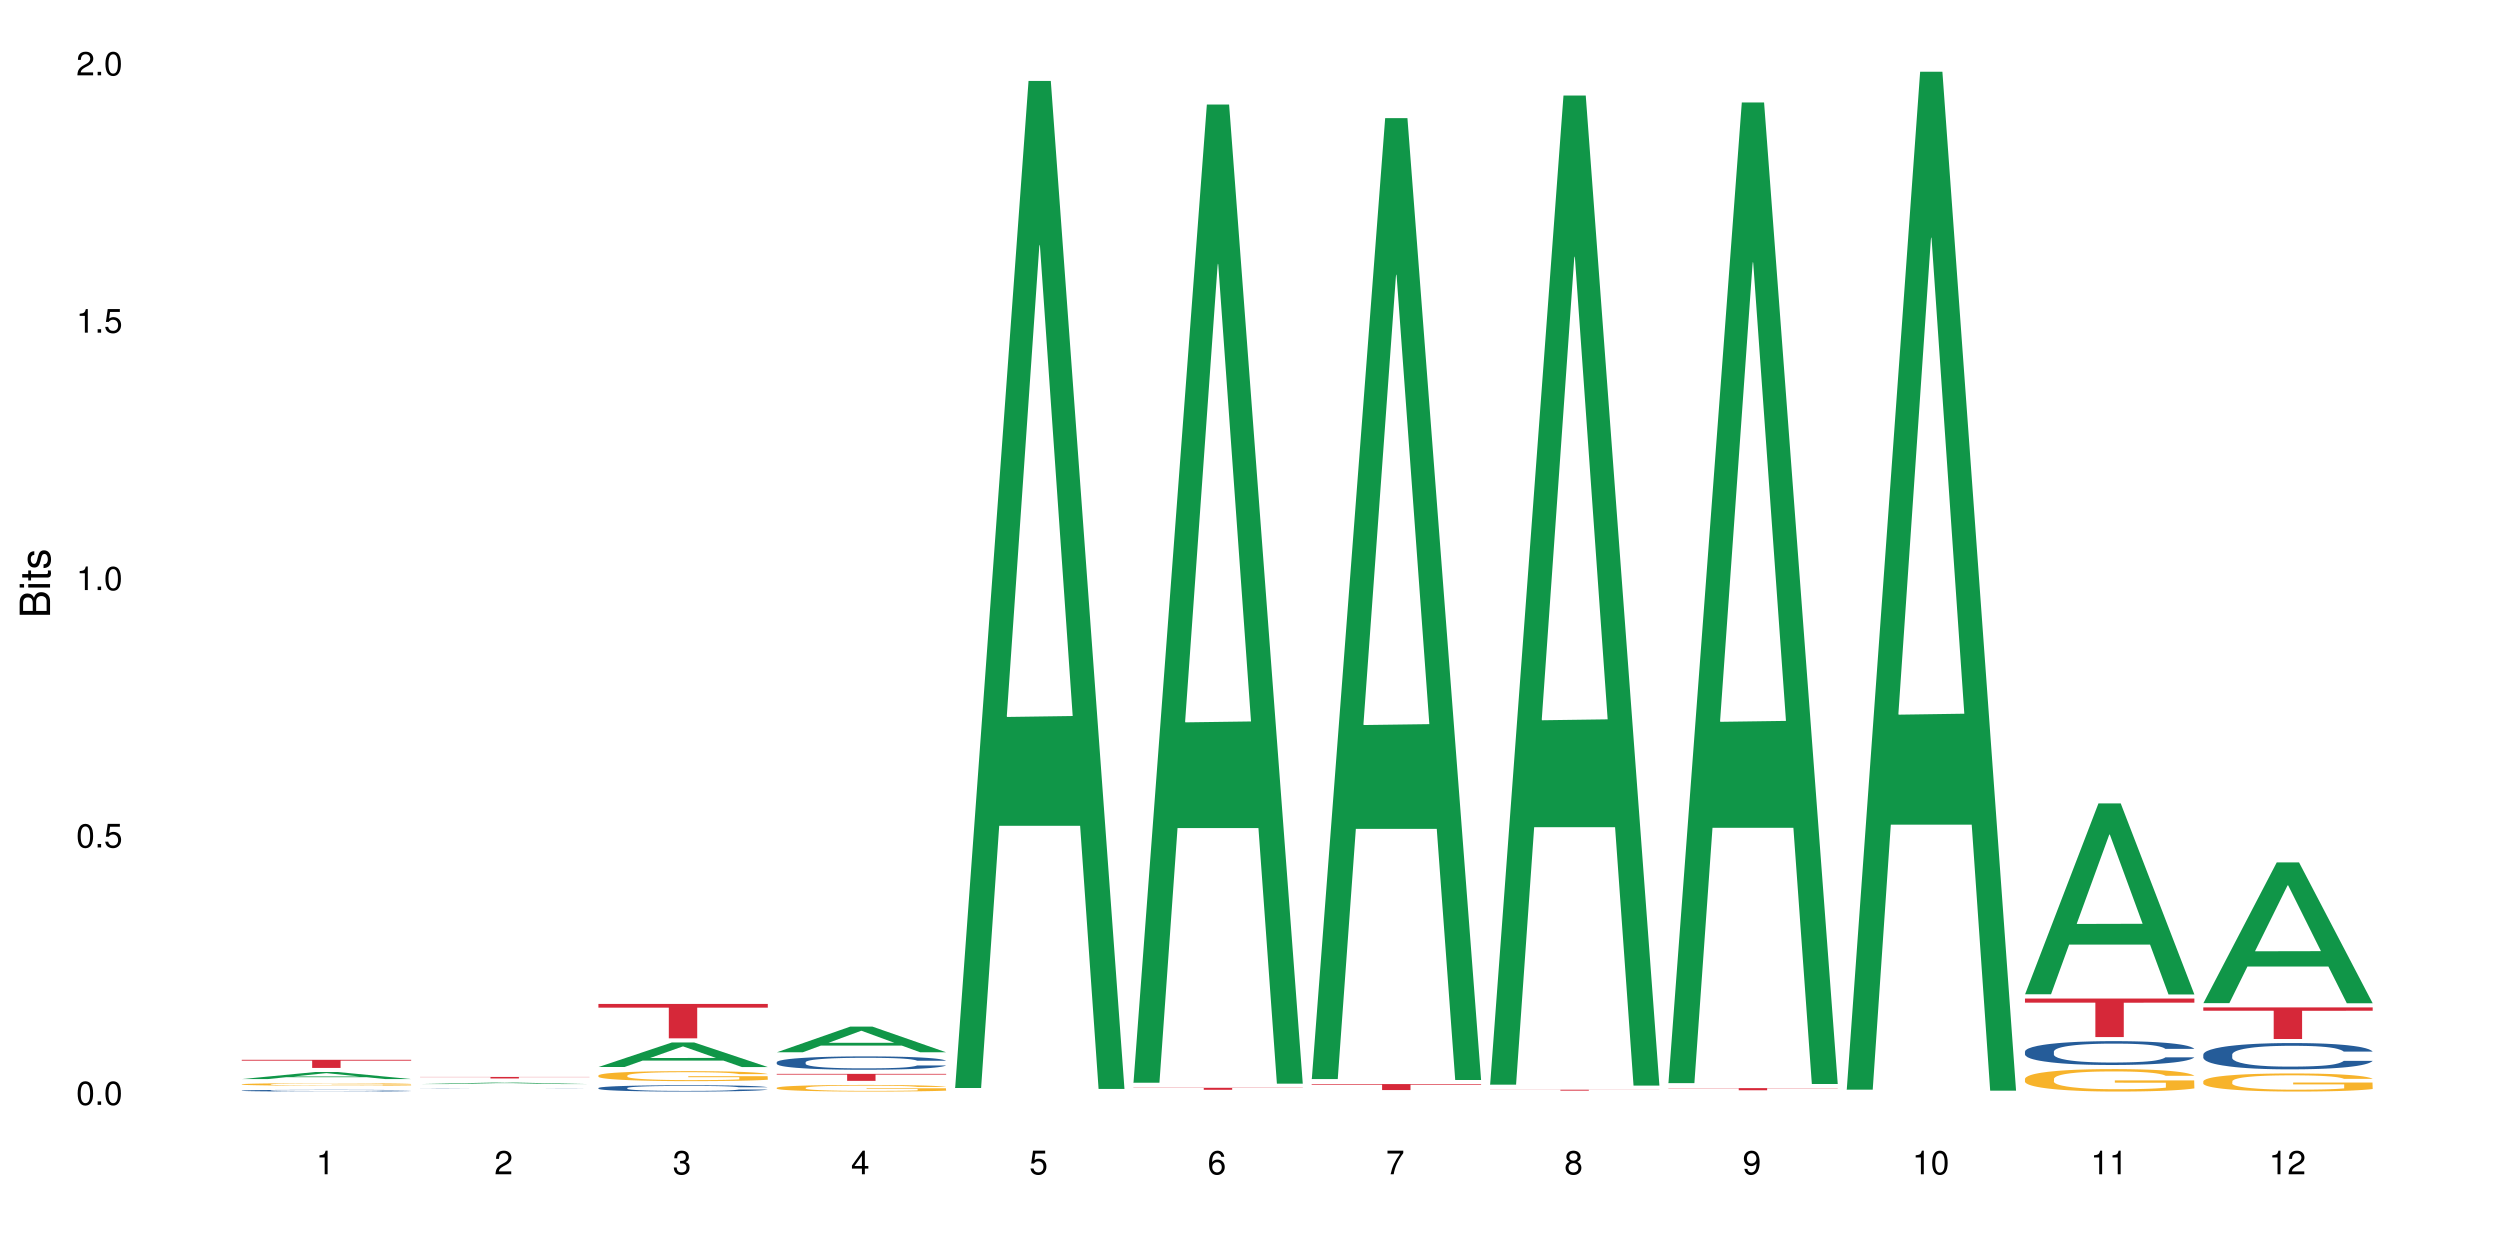 <?xml version="1.0" encoding="UTF-8"?>
<svg xmlns="http://www.w3.org/2000/svg" xmlns:xlink="http://www.w3.org/1999/xlink" width="720pt" height="360pt" viewBox="0 0 720 360" version="1.1">
<defs>
<g>
<symbol overflow="visible" id="glyph0-0">
<path style="stroke:none;" d=""/>
</symbol>
<symbol overflow="visible" id="glyph0-1">
<path style="stroke:none;" d="M 2.641 -6.797 C 2 -6.797 1.422 -6.531 1.078 -6.047 C 0.641 -5.453 0.406 -4.547 0.406 -3.297 C 0.406 -1 1.188 0.219 2.641 0.219 C 4.078 0.219 4.859 -1 4.859 -3.234 C 4.859 -4.562 4.656 -5.438 4.203 -6.047 C 3.844 -6.531 3.281 -6.797 2.641 -6.797 Z M 2.641 -6.047 C 3.547 -6.047 4 -5.125 4 -3.312 C 4 -1.375 3.562 -0.484 2.625 -0.484 C 1.734 -0.484 1.281 -1.422 1.281 -3.281 C 1.281 -5.141 1.734 -6.047 2.641 -6.047 Z M 2.641 -6.047 "/>
</symbol>
<symbol overflow="visible" id="glyph0-2">
<path style="stroke:none;" d="M 1.828 -1 L 0.828 -1 L 0.828 0 L 1.828 0 Z M 1.828 -1 "/>
</symbol>
<symbol overflow="visible" id="glyph0-3">
<path style="stroke:none;" d="M 4.562 -6.797 L 1.062 -6.797 L 0.547 -3.094 L 1.328 -3.094 C 1.719 -3.562 2.047 -3.734 2.578 -3.734 C 3.484 -3.734 4.062 -3.109 4.062 -2.094 C 4.062 -1.125 3.484 -0.531 2.578 -0.531 C 1.828 -0.531 1.375 -0.906 1.188 -1.672 L 0.328 -1.672 C 0.453 -1.109 0.547 -0.844 0.75 -0.594 C 1.125 -0.078 1.828 0.219 2.594 0.219 C 3.969 0.219 4.922 -0.781 4.922 -2.219 C 4.922 -3.562 4.031 -4.484 2.719 -4.484 C 2.25 -4.484 1.859 -4.359 1.469 -4.062 L 1.734 -5.969 L 4.562 -5.969 Z M 4.562 -6.797 "/>
</symbol>
<symbol overflow="visible" id="glyph0-4">
<path style="stroke:none;" d="M 2.484 -4.844 L 2.484 0 L 3.328 0 L 3.328 -6.797 L 2.766 -6.797 C 2.469 -5.75 2.281 -5.609 0.984 -5.453 L 0.984 -4.844 Z M 2.484 -4.844 "/>
</symbol>
<symbol overflow="visible" id="glyph0-5">
<path style="stroke:none;" d="M 4.859 -0.828 L 1.281 -0.828 C 1.359 -1.391 1.672 -1.75 2.5 -2.234 L 3.469 -2.75 C 4.406 -3.266 4.906 -3.969 4.906 -4.812 C 4.906 -5.375 4.672 -5.906 4.266 -6.266 C 3.859 -6.625 3.375 -6.797 2.719 -6.797 C 1.859 -6.797 1.219 -6.5 0.844 -5.922 C 0.609 -5.562 0.5 -5.125 0.484 -4.438 L 1.328 -4.438 C 1.359 -4.906 1.406 -5.188 1.531 -5.406 C 1.75 -5.812 2.188 -6.062 2.703 -6.062 C 3.469 -6.062 4.031 -5.516 4.031 -4.781 C 4.031 -4.25 3.719 -3.797 3.125 -3.438 L 2.234 -2.938 C 0.812 -2.141 0.406 -1.5 0.328 0 L 4.859 0 Z M 4.859 -0.828 "/>
</symbol>
<symbol overflow="visible" id="glyph0-6">
<path style="stroke:none;" d="M 2.125 -3.125 L 2.578 -3.125 C 3.516 -3.125 3.984 -2.703 3.984 -1.891 C 3.984 -1.031 3.469 -0.531 2.578 -0.531 C 1.656 -0.531 1.203 -0.984 1.156 -1.969 L 0.312 -1.969 C 0.344 -1.422 0.438 -1.078 0.609 -0.766 C 0.953 -0.109 1.625 0.219 2.547 0.219 C 3.953 0.219 4.859 -0.609 4.859 -1.906 C 4.859 -2.766 4.516 -3.25 3.703 -3.516 C 4.344 -3.766 4.656 -4.25 4.656 -4.938 C 4.656 -6.109 3.875 -6.797 2.578 -6.797 C 1.203 -6.797 0.484 -6.047 0.453 -4.609 L 1.297 -4.609 C 1.312 -5.016 1.344 -5.25 1.453 -5.453 C 1.641 -5.828 2.062 -6.062 2.594 -6.062 C 3.344 -6.062 3.797 -5.625 3.797 -4.906 C 3.797 -4.422 3.609 -4.141 3.25 -3.984 C 3.016 -3.891 2.719 -3.844 2.125 -3.844 Z M 2.125 -3.125 "/>
</symbol>
<symbol overflow="visible" id="glyph0-7">
<path style="stroke:none;" d="M 3.141 -1.625 L 3.141 0 L 3.984 0 L 3.984 -1.625 L 4.984 -1.625 L 4.984 -2.391 L 3.984 -2.391 L 3.984 -6.797 L 3.359 -6.797 L 0.266 -2.516 L 0.266 -1.625 Z M 3.141 -2.391 L 1 -2.391 L 3.141 -5.359 Z M 3.141 -2.391 "/>
</symbol>
<symbol overflow="visible" id="glyph0-8">
<path style="stroke:none;" d="M 4.781 -5.031 C 4.609 -6.141 3.891 -6.797 2.844 -6.797 C 2.094 -6.797 1.422 -6.438 1.031 -5.828 C 0.609 -5.172 0.406 -4.344 0.406 -3.094 C 0.406 -1.953 0.578 -1.234 0.984 -0.625 C 1.359 -0.078 1.953 0.219 2.703 0.219 C 3.984 0.219 4.922 -0.734 4.922 -2.078 C 4.922 -3.344 4.062 -4.234 2.844 -4.234 C 2.172 -4.234 1.641 -3.969 1.281 -3.469 C 1.281 -5.125 1.828 -6.047 2.797 -6.047 C 3.391 -6.047 3.797 -5.672 3.938 -5.031 Z M 2.734 -3.484 C 3.547 -3.484 4.062 -2.922 4.062 -2 C 4.062 -1.156 3.484 -0.531 2.703 -0.531 C 1.922 -0.531 1.328 -1.188 1.328 -2.047 C 1.328 -2.891 1.906 -3.484 2.734 -3.484 Z M 2.734 -3.484 "/>
</symbol>
<symbol overflow="visible" id="glyph0-9">
<path style="stroke:none;" d="M 4.984 -6.797 L 0.438 -6.797 L 0.438 -5.969 L 4.109 -5.969 C 2.5 -3.656 1.828 -2.234 1.328 0 L 2.219 0 C 2.594 -2.172 3.453 -4.047 4.984 -6.094 Z M 4.984 -6.797 "/>
</symbol>
<symbol overflow="visible" id="glyph0-10">
<path style="stroke:none;" d="M 3.75 -3.578 C 4.453 -4 4.688 -4.344 4.688 -4.984 C 4.688 -6.047 3.844 -6.797 2.641 -6.797 C 1.438 -6.797 0.594 -6.047 0.594 -4.984 C 0.594 -4.359 0.828 -4.016 1.516 -3.578 C 0.734 -3.203 0.359 -2.641 0.359 -1.891 C 0.359 -0.641 1.297 0.219 2.641 0.219 C 3.984 0.219 4.922 -0.641 4.922 -1.875 C 4.922 -2.641 4.531 -3.203 3.75 -3.578 Z M 2.641 -6.047 C 3.359 -6.047 3.812 -5.625 3.812 -4.969 C 3.812 -4.344 3.344 -3.922 2.641 -3.922 C 1.922 -3.922 1.453 -4.344 1.453 -4.984 C 1.453 -5.625 1.922 -6.047 2.641 -6.047 Z M 2.641 -3.203 C 3.484 -3.203 4.062 -2.672 4.062 -1.875 C 4.062 -1.062 3.484 -0.531 2.625 -0.531 C 1.797 -0.531 1.219 -1.078 1.219 -1.875 C 1.219 -2.672 1.797 -3.203 2.641 -3.203 Z M 2.641 -3.203 "/>
</symbol>
<symbol overflow="visible" id="glyph0-11">
<path style="stroke:none;" d="M 0.516 -1.547 C 0.672 -0.438 1.406 0.219 2.438 0.219 C 3.188 0.219 3.859 -0.141 4.266 -0.75 C 4.688 -1.406 4.891 -2.25 4.891 -3.484 C 4.891 -4.625 4.703 -5.359 4.312 -5.953 C 3.938 -6.5 3.344 -6.797 2.594 -6.797 C 1.297 -6.797 0.359 -5.844 0.359 -4.516 C 0.359 -3.25 1.234 -2.344 2.453 -2.344 C 3.094 -2.344 3.562 -2.578 4.016 -3.109 C 4 -1.453 3.469 -0.531 2.5 -0.531 C 1.906 -0.531 1.484 -0.906 1.359 -1.547 Z M 2.578 -6.062 C 3.375 -6.062 3.969 -5.406 3.969 -4.531 C 3.969 -3.688 3.375 -3.094 2.547 -3.094 C 1.734 -3.094 1.234 -3.672 1.234 -4.578 C 1.234 -5.438 1.797 -6.062 2.578 -6.062 Z M 2.578 -6.062 "/>
</symbol>
<symbol overflow="visible" id="glyph1-0">
<path style="stroke:none;" d=""/>
</symbol>
<symbol overflow="visible" id="glyph1-1">
<path style="stroke:none;" d="M 0 -0.953 L 0 -4.891 C 0 -5.719 -0.234 -6.344 -0.734 -6.797 C -1.188 -7.234 -1.812 -7.469 -2.5 -7.469 C -3.547 -7.469 -4.188 -7 -4.625 -5.875 C -4.984 -6.672 -5.641 -7.094 -6.531 -7.094 C -7.156 -7.094 -7.734 -6.859 -8.141 -6.391 C -8.562 -5.938 -8.75 -5.344 -8.75 -4.5 L -8.75 -0.953 Z M -4.984 -2.062 L -7.766 -2.062 L -7.766 -4.219 C -7.766 -4.844 -7.688 -5.203 -7.453 -5.5 C -7.219 -5.812 -6.859 -5.969 -6.375 -5.969 C -5.906 -5.969 -5.531 -5.812 -5.297 -5.5 C -5.062 -5.203 -4.984 -4.844 -4.984 -4.219 Z M -0.984 -2.062 L -4 -2.062 L -4 -4.781 C -4 -5.328 -3.859 -5.688 -3.578 -5.953 C -3.297 -6.219 -2.922 -6.359 -2.484 -6.359 C -2.062 -6.359 -1.688 -6.219 -1.406 -5.953 C -1.109 -5.688 -0.984 -5.328 -0.984 -4.781 Z M -0.984 -2.062 "/>
</symbol>
<symbol overflow="visible" id="glyph1-2">
<path style="stroke:none;" d="M -6.281 -1.797 L -6.281 -0.797 L 0 -0.797 L 0 -1.797 Z M -8.75 -1.797 L -8.75 -0.797 L -7.484 -0.797 L -7.484 -1.797 Z M -8.75 -1.797 "/>
</symbol>
<symbol overflow="visible" id="glyph1-3">
<path style="stroke:none;" d="M -6.281 -3.047 L -6.281 -2.016 L -8.016 -2.016 L -8.016 -1.016 L -6.281 -1.016 L -6.281 -0.172 L -5.469 -0.172 L -5.469 -1.016 L -0.719 -1.016 C -0.078 -1.016 0.281 -1.453 0.281 -2.234 C 0.281 -2.469 0.25 -2.719 0.188 -3.047 L -0.641 -3.047 C -0.609 -2.922 -0.594 -2.766 -0.594 -2.562 C -0.594 -2.141 -0.719 -2.016 -1.156 -2.016 L -5.469 -2.016 L -5.469 -3.047 Z M -6.281 -3.047 "/>
</symbol>
<symbol overflow="visible" id="glyph1-4">
<path style="stroke:none;" d="M -4.531 -5.25 C -5.766 -5.25 -6.469 -4.422 -6.469 -2.969 C -6.469 -1.516 -5.719 -0.562 -4.547 -0.562 C -3.562 -0.562 -3.094 -1.062 -2.734 -2.562 L -2.516 -3.484 C -2.344 -4.188 -2.094 -4.469 -1.625 -4.469 C -1.047 -4.469 -0.641 -3.875 -0.641 -3 C -0.641 -2.453 -0.797 -2 -1.062 -1.75 C -1.25 -1.594 -1.422 -1.531 -1.875 -1.469 L -1.875 -0.406 C -0.422 -0.453 0.281 -1.266 0.281 -2.922 C 0.281 -4.5 -0.5 -5.516 -1.719 -5.516 C -2.656 -5.516 -3.172 -4.984 -3.469 -3.734 L -3.703 -2.766 C -3.891 -1.953 -4.156 -1.609 -4.594 -1.609 C -5.172 -1.609 -5.547 -2.125 -5.547 -2.938 C -5.547 -3.75 -5.203 -4.172 -4.531 -4.203 Z M -4.531 -5.25 "/>
</symbol>
</g>
</defs>
<g id="surface111745">
<rect x="0" y="0" width="720" height="360" style="fill:rgb(100%,100%,100%);fill-opacity:1;stroke:none;"/>
<path style=" stroke:none;fill-rule:nonzero;fill:rgb(6.275%,58.824%,28.235%);fill-opacity:1;" d="M 69.629 310.77 L 69.68 310.77 L 90.793 308.738 L 97.203 308.738 L 118.418 310.773 L 110.965 310.773 L 105.648 310.242 L 82.348 310.242 L 77.137 310.77 L 69.629 310.77 L 84.59 310.023 L 103.512 310.02 L 94.074 309.07 L 93.973 309.07 L 93.867 309.074 L 84.535 310.02 L 84.59 310.023 Z M 69.629 310.77 "/>
<path style=" stroke:none;fill-rule:nonzero;fill:rgb(14.51%,36.078%,60%);fill-opacity:1;" d="M 69.629 314.09 L 69.688 314.086 L 69.688 314.078 L 69.867 314.059 L 70.285 314.039 L 70.699 314.023 L 71.77 313.996 L 73.258 313.969 L 74.805 313.949 L 75.938 313.938 L 76.949 313.93 L 79.27 313.91 L 80.754 313.902 L 82.363 313.895 L 84.324 313.887 L 85.754 313.883 L 88.965 313.875 L 91.348 313.871 L 99.559 313.871 L 101.281 313.875 L 103.188 313.879 L 104.793 313.883 L 107.59 313.891 L 110.09 313.906 L 111.219 313.914 L 113.004 313.926 L 114.371 313.941 L 115.324 313.953 L 116.395 313.969 L 117.348 313.988 L 118.062 314.012 L 118.418 314.031 L 110.09 314.031 L 109.672 314.016 L 109.195 314 L 108.305 313.98 L 107.41 313.969 L 106.16 313.957 L 105.031 313.945 L 103.484 313.938 L 102.117 313.934 L 100.688 313.93 L 99.32 313.926 L 96.699 313.922 L 92.535 313.922 L 90.215 313.926 L 88.965 313.93 L 87.18 313.938 L 85.934 313.941 L 84.445 313.953 L 83.434 313.961 L 82.184 313.973 L 81.289 313.98 L 80.281 313.996 L 79.684 314.008 L 79.148 314.02 L 78.672 314.035 L 78.316 314.051 L 78.078 314.07 L 77.961 314.086 L 77.961 314.156 L 78.078 314.172 L 78.375 314.191 L 79.148 314.219 L 80.281 314.246 L 81.59 314.266 L 82.84 314.277 L 83.551 314.285 L 84.504 314.293 L 85.992 314.301 L 88.133 314.309 L 89.383 314.312 L 91.285 314.316 L 93.25 314.32 L 95.867 314.32 L 98.188 314.316 L 99.734 314.312 L 101.344 314.312 L 103.543 314.305 L 104.91 314.297 L 106.102 314.285 L 106.996 314.277 L 108.48 314.258 L 109.195 314.242 L 109.73 314.227 L 110.09 314.211 L 118.418 314.211 L 118.062 314.227 L 117.523 314.246 L 116.988 314.258 L 116.156 314.273 L 115.203 314.289 L 113.836 314.305 L 112.707 314.316 L 111.219 314.328 L 109.852 314.336 L 108.363 314.344 L 106.16 314.352 L 104.734 314.355 L 103.188 314.363 L 101.344 314.363 L 99.02 314.367 L 96.523 314.371 L 91.703 314.371 L 89.859 314.367 L 87.418 314.363 L 84.387 314.355 L 82.184 314.348 L 80.457 314.34 L 78.969 314.328 L 77.305 314.316 L 75.164 314.297 L 73.855 314.281 L 72.961 314.27 L 71.949 314.25 L 71.234 314.234 L 70.402 314.207 L 69.809 314.176 L 69.629 314.152 Z M 69.629 314.09 "/>
<path style=" stroke:none;fill-rule:nonzero;fill:rgb(96.863%,70.196%,16.863%);fill-opacity:1;" d="M 69.629 312.27 L 69.688 312.27 L 69.688 312.254 L 69.926 312.223 L 70.523 312.184 L 71.297 312.148 L 72.129 312.121 L 72.664 312.105 L 73.555 312.086 L 74.328 312.07 L 76.293 312.039 L 78.793 312.012 L 80.16 312 L 81.707 311.988 L 83.91 311.977 L 84.922 311.973 L 88.016 311.961 L 91.523 311.953 L 99.617 311.953 L 102.949 311.961 L 104.852 311.969 L 106.34 311.977 L 107.887 311.984 L 109.789 312 L 111.574 312.016 L 113.004 312.031 L 114.43 312.051 L 115.621 312.074 L 116.633 312.098 L 117.523 312.125 L 118.062 312.148 L 118.418 312.172 L 110.148 312.172 L 109.672 312.148 L 109.137 312.129 L 108.242 312.109 L 107.352 312.09 L 106.457 312.078 L 104.793 312.062 L 103.363 312.051 L 101.578 312.039 L 99.855 312.035 L 97.891 312.031 L 96.699 312.027 L 93.547 312.027 L 90.691 312.035 L 89.027 312.039 L 87.836 312.043 L 86.168 312.055 L 85.16 312.062 L 84.562 312.07 L 82.777 312.09 L 81.59 312.109 L 80.934 312.121 L 80.102 312.141 L 79.508 312.16 L 78.852 312.188 L 78.496 312.207 L 78.02 312.254 L 77.961 312.375 L 78.137 312.398 L 78.496 312.426 L 78.969 312.453 L 79.684 312.477 L 80.398 312.496 L 81.648 312.523 L 82.719 312.543 L 83.551 312.551 L 85.16 312.57 L 85.812 312.578 L 87.359 312.59 L 88.965 312.598 L 90.93 312.605 L 92.418 312.609 L 94.797 312.613 L 97.832 312.613 L 101.402 312.609 L 103.664 312.605 L 105.211 312.598 L 106.219 312.594 L 107.469 312.586 L 108.363 312.582 L 109.195 312.574 L 110.207 312.562 L 110.207 312.398 L 95.512 312.398 L 95.512 312.324 L 118.359 312.324 L 118.418 312.586 L 117.168 312.605 L 115.621 312.621 L 114.133 312.637 L 112.586 312.648 L 110.387 312.66 L 108.602 312.668 L 105.863 312.68 L 103.363 312.684 L 100.746 312.688 L 98.426 312.691 L 93.25 312.691 L 90.633 312.688 L 88.551 312.68 L 86.645 312.672 L 84.742 312.664 L 82.363 312.652 L 80.816 312.641 L 79.207 312.625 L 77.602 312.609 L 76.176 312.59 L 74.27 312.559 L 73.258 312.539 L 72.309 312.516 L 71.594 312.496 L 70.938 312.473 L 70.461 312.449 L 69.988 312.418 L 69.75 312.395 L 69.629 312.375 Z M 69.629 312.27 "/>
<path style=" stroke:none;fill-rule:nonzero;fill:rgb(83.922%,15.686%,22.353%);fill-opacity:1;" d="M 69.629 305.215 L 118.418 305.215 L 118.418 305.465 L 98.086 305.465 L 98.086 307.559 L 89.902 307.559 L 89.902 305.469 L 89.785 305.465 L 69.629 305.465 Z M 69.629 305.215 "/>
<path style=" stroke:none;fill-rule:nonzero;fill:rgb(6.275%,58.824%,28.235%);fill-opacity:1;" d="M 120.984 312.219 L 121.039 312.215 L 142.148 311.781 L 148.559 311.781 L 169.773 312.219 L 162.32 312.219 L 157.004 312.105 L 133.703 312.105 L 128.492 312.219 L 120.984 312.219 L 135.945 312.059 L 154.867 312.059 L 145.434 311.855 L 145.328 311.852 L 145.223 311.855 L 135.895 312.059 L 135.945 312.059 Z M 120.984 312.219 "/>
<path style=" stroke:none;fill-rule:nonzero;fill:rgb(14.51%,36.078%,60%);fill-opacity:1;" d="M 120.984 313.426 L 121.047 313.426 L 121.047 313.422 L 121.223 313.422 L 121.641 313.418 L 122.055 313.418 L 123.129 313.414 L 124.613 313.41 L 126.16 313.406 L 128.305 313.406 L 130.625 313.402 L 132.113 313.402 L 133.719 313.398 L 158.945 313.398 L 161.445 313.402 L 162.574 313.402 L 164.359 313.406 L 166.68 313.406 L 167.75 313.41 L 168.703 313.414 L 169.418 313.414 L 169.773 313.418 L 161.445 313.418 L 161.027 313.414 L 160.551 313.414 L 159.66 313.41 L 158.766 313.41 L 157.516 313.406 L 152.043 313.406 L 150.676 313.402 L 143.891 313.402 L 141.57 313.406 L 135.801 313.406 L 134.789 313.41 L 132.648 313.41 L 131.637 313.414 L 131.039 313.414 L 130.504 313.418 L 130.031 313.418 L 129.672 313.422 L 129.434 313.422 L 129.316 313.426 L 129.316 313.434 L 129.434 313.438 L 129.73 313.438 L 130.504 313.441 L 131.637 313.445 L 132.945 313.449 L 134.906 313.449 L 135.859 313.453 L 156.27 313.453 L 157.457 313.449 L 158.945 313.449 L 159.84 313.445 L 160.551 313.445 L 161.086 313.441 L 169.773 313.441 L 169.418 313.441 L 168.348 313.449 L 166.562 313.449 L 165.191 313.453 L 164.062 313.453 L 162.574 313.457 L 159.719 313.457 L 157.516 313.461 L 135.742 313.461 L 133.539 313.457 L 130.328 313.457 L 128.66 313.453 L 126.52 313.453 L 125.211 313.449 L 124.316 313.449 L 123.305 313.445 L 122.594 313.445 L 121.758 313.441 L 121.164 313.438 L 120.984 313.434 Z M 120.984 313.426 "/>
<path style=" stroke:none;fill-rule:nonzero;fill:rgb(83.922%,15.686%,22.353%);fill-opacity:1;" d="M 120.984 310.16 L 169.773 310.16 L 169.773 310.207 L 149.441 310.207 L 149.441 310.602 L 141.262 310.602 L 141.262 310.211 L 141.141 310.207 L 120.984 310.207 Z M 120.984 310.16 "/>
<path style=" stroke:none;fill-rule:nonzero;fill:rgb(6.275%,58.824%,28.235%);fill-opacity:1;" d="M 172.344 307.305 L 172.395 307.297 L 193.504 300.227 L 199.914 300.227 L 221.129 307.312 L 213.676 307.312 L 208.359 305.461 L 185.059 305.461 L 179.848 307.305 L 172.344 307.305 L 187.301 304.699 L 206.223 304.691 L 196.789 301.387 L 196.684 301.379 L 196.578 301.398 L 187.25 304.691 L 187.301 304.699 Z M 172.344 307.305 "/>
<path style=" stroke:none;fill-rule:nonzero;fill:rgb(14.51%,36.078%,60%);fill-opacity:1;" d="M 172.344 313.344 L 172.402 313.34 L 172.402 313.301 L 172.578 313.238 L 172.996 313.156 L 173.414 313.102 L 174.484 313.004 L 175.973 312.91 L 177.52 312.836 L 178.648 312.793 L 179.66 312.762 L 181.98 312.699 L 183.469 312.668 L 185.074 312.641 L 187.039 312.609 L 188.465 312.594 L 191.68 312.566 L 194.059 312.555 L 195.902 312.551 L 199.891 312.551 L 202.27 312.559 L 203.996 312.566 L 205.898 312.578 L 207.504 312.594 L 210.301 312.629 L 212.801 312.676 L 213.93 312.703 L 215.715 312.754 L 217.086 312.805 L 218.035 312.848 L 219.109 312.91 L 220.059 312.984 L 220.773 313.07 L 221.129 313.141 L 212.801 313.141 L 212.383 313.074 L 211.906 313.023 L 211.016 312.957 L 210.125 312.906 L 208.875 312.859 L 207.742 312.828 L 206.195 312.797 L 204.828 312.777 L 203.398 312.762 L 202.031 312.75 L 199.414 312.742 L 195.25 312.742 L 192.93 312.758 L 191.68 312.77 L 189.895 312.793 L 188.645 312.812 L 187.156 312.848 L 186.145 312.875 L 184.895 312.918 L 184.004 312.957 L 182.992 313.012 L 182.398 313.055 L 181.863 313.102 L 181.387 313.156 L 181.027 313.215 L 180.789 313.273 L 180.672 313.336 L 180.672 313.594 L 180.789 313.652 L 181.09 313.723 L 181.863 313.824 L 182.992 313.91 L 184.301 313.98 L 185.551 314.031 L 186.266 314.055 L 187.215 314.082 L 188.703 314.113 L 190.848 314.148 L 192.094 314.16 L 194 314.176 L 195.961 314.18 L 198.582 314.18 L 200.902 314.176 L 202.449 314.168 L 204.055 314.152 L 206.258 314.125 L 207.625 314.098 L 208.812 314.066 L 209.707 314.035 L 210.301 314.008 L 211.195 313.957 L 211.906 313.898 L 212.445 313.84 L 212.801 313.785 L 221.129 313.785 L 220.773 313.852 L 220.238 313.918 L 219.703 313.965 L 218.871 314.023 L 217.918 314.074 L 216.551 314.133 L 215.418 314.172 L 213.93 314.211 L 212.562 314.246 L 211.074 314.273 L 208.875 314.305 L 207.445 314.324 L 205.898 314.336 L 204.055 314.352 L 201.734 314.363 L 199.234 314.367 L 196.914 314.371 L 194.414 314.367 L 192.57 314.359 L 190.133 314.348 L 187.098 314.316 L 184.895 314.285 L 183.172 314.254 L 181.684 314.219 L 180.016 314.176 L 177.875 314.102 L 176.566 314.043 L 175.672 314 L 174.664 313.934 L 173.949 313.875 L 173.117 313.781 L 172.52 313.664 L 172.344 313.574 Z M 172.344 313.344 "/>
<path style=" stroke:none;fill-rule:nonzero;fill:rgb(96.863%,70.196%,16.863%);fill-opacity:1;" d="M 172.344 309.727 L 172.402 309.723 L 172.402 309.668 L 172.641 309.551 L 173.234 309.387 L 174.008 309.254 L 174.84 309.148 L 175.375 309.094 L 176.27 309.016 L 177.043 308.957 L 179.004 308.84 L 181.504 308.727 L 182.875 308.68 L 184.422 308.637 L 186.621 308.586 L 187.633 308.566 L 190.727 308.527 L 194.238 308.5 L 198.105 308.492 L 199.891 308.492 L 202.328 308.504 L 205.66 308.535 L 207.566 308.559 L 209.051 308.586 L 210.598 308.621 L 212.504 308.672 L 214.289 308.734 L 215.715 308.801 L 217.145 308.879 L 218.336 308.961 L 219.344 309.055 L 220.238 309.164 L 220.773 309.258 L 221.129 309.348 L 212.859 309.348 L 212.383 309.258 L 211.848 309.188 L 210.957 309.098 L 210.062 309.035 L 209.172 308.984 L 207.504 308.918 L 206.078 308.875 L 204.293 308.84 L 202.566 308.816 L 200.605 308.801 L 199.414 308.793 L 196.262 308.793 L 193.402 308.812 L 191.738 308.832 L 190.547 308.855 L 188.883 308.895 L 187.871 308.926 L 187.277 308.945 L 185.492 309.027 L 184.301 309.102 L 183.648 309.152 L 182.812 309.23 L 182.219 309.301 L 181.562 309.406 L 181.207 309.484 L 180.73 309.664 L 180.672 310.137 L 180.852 310.238 L 181.207 310.344 L 181.684 310.441 L 182.398 310.539 L 183.109 310.617 L 184.359 310.719 L 185.43 310.789 L 186.266 310.832 L 187.871 310.902 L 188.527 310.926 L 190.074 310.973 L 191.68 311.012 L 193.641 311.043 L 195.129 311.059 L 197.508 311.07 L 200.543 311.07 L 204.113 311.055 L 206.375 311.035 L 207.922 311.016 L 208.934 310.996 L 210.184 310.965 L 211.074 310.941 L 211.906 310.91 L 212.918 310.867 L 212.918 310.238 L 198.223 310.234 L 198.223 309.941 L 221.07 309.938 L 221.129 310.965 L 219.883 311.039 L 218.336 311.105 L 216.848 311.16 L 215.301 311.203 L 213.098 311.254 L 211.312 311.285 L 208.578 311.32 L 206.078 311.344 L 203.461 311.359 L 201.141 311.367 L 198.402 311.371 L 195.961 311.367 L 193.344 311.352 L 191.262 311.328 L 189.359 311.305 L 187.453 311.27 L 185.074 311.215 L 183.527 311.168 L 181.922 311.113 L 180.316 311.047 L 178.887 310.977 L 177.934 310.922 L 176.984 310.859 L 175.973 310.781 L 175.02 310.691 L 174.305 310.609 L 173.652 310.516 L 173.176 310.43 L 172.699 310.312 L 172.461 310.215 L 172.344 310.137 Z M 172.344 309.727 "/>
<path style=" stroke:none;fill-rule:nonzero;fill:rgb(83.922%,15.686%,22.353%);fill-opacity:1;" d="M 172.344 289.141 L 221.129 289.141 L 221.129 290.199 L 200.797 290.211 L 200.797 299.047 L 192.617 299.047 L 192.617 290.219 L 192.496 290.199 L 172.344 290.199 Z M 172.344 289.141 "/>
<path style=" stroke:none;fill-rule:nonzero;fill:rgb(6.275%,58.824%,28.235%);fill-opacity:1;" d="M 223.699 303.055 L 223.75 303.051 L 244.859 295.668 L 251.273 295.668 L 272.488 303.062 L 265.031 303.062 L 259.715 301.133 L 236.418 301.133 L 231.203 303.055 L 223.699 303.055 L 238.656 300.336 L 257.578 300.328 L 248.145 296.875 L 248.039 296.871 L 247.938 296.891 L 238.605 300.328 L 238.656 300.336 Z M 223.699 303.055 "/>
<path style=" stroke:none;fill-rule:nonzero;fill:rgb(14.51%,36.078%,60%);fill-opacity:1;" d="M 223.699 305.914 L 223.758 305.914 L 223.758 305.828 L 223.938 305.695 L 224.352 305.527 L 224.77 305.41 L 225.84 305.203 L 227.328 305 L 228.875 304.848 L 230.004 304.758 L 231.016 304.688 L 233.336 304.555 L 234.824 304.488 L 236.43 304.43 L 238.395 304.371 L 239.82 304.336 L 243.035 304.277 L 245.414 304.254 L 247.258 304.242 L 251.246 304.242 L 253.625 304.258 L 255.352 304.273 L 257.254 304.301 L 258.863 304.336 L 261.656 304.41 L 264.156 304.512 L 265.289 304.566 L 267.074 304.676 L 268.441 304.781 L 269.395 304.871 L 270.465 305 L 271.414 305.16 L 272.129 305.34 L 272.488 305.492 L 264.156 305.492 L 263.742 305.352 L 263.266 305.242 L 262.371 305.098 L 261.48 304.996 L 260.23 304.895 L 259.102 304.828 L 257.551 304.758 L 256.184 304.719 L 254.758 304.688 L 253.387 304.664 L 250.77 304.645 L 247.734 304.645 L 246.605 304.652 L 244.285 304.68 L 243.035 304.703 L 241.25 304.754 L 240 304.797 L 238.512 304.867 L 237.5 304.93 L 236.254 305.02 L 235.359 305.102 L 234.348 305.215 L 233.754 305.305 L 233.219 305.402 L 232.742 305.52 L 232.387 305.641 L 232.148 305.773 L 232.027 305.898 L 232.027 306.441 L 232.148 306.57 L 232.445 306.719 L 233.219 306.93 L 234.348 307.117 L 235.656 307.266 L 236.906 307.371 L 237.621 307.422 L 238.574 307.477 L 240.059 307.547 L 242.203 307.617 L 243.453 307.645 L 245.355 307.672 L 247.32 307.688 L 249.938 307.688 L 252.258 307.672 L 253.805 307.656 L 255.41 307.629 L 257.613 307.566 L 258.98 307.512 L 260.172 307.445 L 261.062 307.379 L 261.656 307.32 L 262.551 307.211 L 263.266 307.094 L 263.801 306.969 L 264.156 306.852 L 272.488 306.852 L 272.129 306.992 L 271.594 307.129 L 271.059 307.23 L 270.227 307.352 L 269.273 307.461 L 267.906 307.586 L 266.773 307.668 L 265.289 307.754 L 263.918 307.82 L 262.43 307.879 L 260.23 307.949 L 258.801 307.984 L 257.254 308.016 L 255.41 308.047 L 253.09 308.07 L 250.59 308.086 L 248.27 308.086 L 245.773 308.082 L 243.926 308.066 L 241.488 308.035 L 238.453 307.973 L 236.254 307.906 L 234.527 307.84 L 233.039 307.77 L 231.375 307.672 L 229.23 307.52 L 227.922 307.398 L 227.031 307.301 L 226.02 307.164 L 225.305 307.039 L 224.473 306.844 L 223.875 306.594 L 223.699 306.402 Z M 223.699 305.914 "/>
<path style=" stroke:none;fill-rule:nonzero;fill:rgb(96.863%,70.196%,16.863%);fill-opacity:1;" d="M 223.699 313.281 L 223.758 313.281 L 223.758 313.246 L 223.996 313.168 L 224.59 313.059 L 225.363 312.969 L 226.195 312.902 L 226.734 312.863 L 227.625 312.812 L 228.398 312.773 L 230.363 312.695 L 232.859 312.621 L 234.23 312.59 L 235.777 312.562 L 237.977 312.527 L 238.988 312.516 L 242.082 312.488 L 245.594 312.473 L 249.461 312.465 L 251.246 312.469 L 253.684 312.477 L 257.016 312.492 L 258.922 312.512 L 260.41 312.527 L 261.957 312.551 L 263.859 312.586 L 265.645 312.629 L 267.074 312.668 L 268.5 312.723 L 269.691 312.777 L 270.703 312.84 L 271.594 312.91 L 272.129 312.973 L 272.488 313.031 L 264.215 313.031 L 263.742 312.973 L 263.203 312.926 L 262.312 312.867 L 261.422 312.824 L 260.527 312.793 L 258.863 312.746 L 257.434 312.719 L 255.648 312.695 L 253.922 312.68 L 251.961 312.668 L 250.77 312.664 L 247.617 312.664 L 244.762 312.68 L 243.094 312.691 L 241.906 312.707 L 240.238 312.73 L 239.227 312.754 L 238.633 312.766 L 236.848 312.82 L 235.656 312.871 L 235.004 312.902 L 234.168 312.953 L 233.574 313 L 232.922 313.07 L 232.562 313.125 L 232.086 313.242 L 232.027 313.555 L 232.207 313.621 L 232.562 313.691 L 233.039 313.754 L 233.754 313.82 L 234.469 313.871 L 235.719 313.938 L 236.789 313.984 L 237.621 314.016 L 239.227 314.062 L 239.883 314.078 L 241.43 314.109 L 243.035 314.133 L 245 314.152 L 246.484 314.164 L 248.867 314.172 L 251.898 314.172 L 255.469 314.16 L 257.73 314.148 L 259.277 314.133 L 260.289 314.121 L 261.539 314.102 L 262.43 314.086 L 263.266 314.066 L 264.277 314.035 L 264.277 313.621 L 249.578 313.621 L 249.578 313.426 L 272.426 313.422 L 272.488 314.102 L 271.238 314.148 L 269.691 314.195 L 268.203 314.23 L 266.656 314.258 L 264.453 314.293 L 262.668 314.312 L 259.934 314.336 L 257.434 314.352 L 254.816 314.363 L 252.496 314.367 L 249.758 314.371 L 247.32 314.367 L 244.699 314.355 L 242.617 314.344 L 238.812 314.305 L 236.43 314.266 L 234.883 314.238 L 233.277 314.199 L 231.672 314.156 L 230.242 314.109 L 229.293 314.074 L 228.34 314.031 L 227.328 313.98 L 226.375 313.922 L 225.66 313.867 L 225.008 313.805 L 224.531 313.746 L 224.055 313.668 L 223.816 313.605 L 223.699 313.555 Z M 223.699 313.281 "/>
<path style=" stroke:none;fill-rule:nonzero;fill:rgb(83.922%,15.686%,22.353%);fill-opacity:1;" d="M 223.699 309.266 L 272.488 309.266 L 272.488 309.484 L 252.152 309.484 L 252.152 311.285 L 243.973 311.285 L 243.973 309.488 L 243.855 309.484 L 223.699 309.484 Z M 223.699 309.266 "/>
<path style=" stroke:none;fill-rule:nonzero;fill:rgb(6.275%,58.824%,28.235%);fill-opacity:1;" d="M 275.055 313.34 L 275.105 313.066 L 296.219 23.305 L 302.629 23.305 L 323.844 313.613 L 316.391 313.613 L 311.074 237.832 L 287.773 237.832 L 282.559 313.34 L 275.055 313.34 L 290.016 206.484 L 308.934 206.211 L 299.5 70.734 L 299.398 70.461 L 299.293 71.281 L 289.961 206.211 L 290.016 206.484 Z M 275.055 313.34 "/>
<path style=" stroke:none;fill-rule:nonzero;fill:rgb(6.275%,58.824%,28.235%);fill-opacity:1;" d="M 326.41 311.836 L 326.465 311.57 L 347.574 30.105 L 353.984 30.105 L 375.199 312.102 L 367.746 312.102 L 362.43 238.492 L 339.129 238.492 L 333.918 311.836 L 326.41 311.836 L 341.371 208.039 L 360.293 207.777 L 350.855 76.176 L 350.754 75.914 L 350.648 76.707 L 341.32 207.777 L 341.371 208.039 Z M 326.41 311.836 "/>
<path style=" stroke:none;fill-rule:nonzero;fill:rgb(83.922%,15.686%,22.353%);fill-opacity:1;" d="M 326.41 313.281 L 375.199 313.281 L 375.199 313.344 L 354.867 313.344 L 354.867 313.863 L 346.684 313.863 L 346.684 313.344 L 326.41 313.344 Z M 326.41 313.281 "/>
<path style=" stroke:none;fill-rule:nonzero;fill:rgb(6.275%,58.824%,28.235%);fill-opacity:1;" d="M 377.766 310.77 L 377.82 310.512 L 398.93 34.02 L 405.34 34.02 L 426.555 311.031 L 419.102 311.031 L 413.785 238.723 L 390.484 238.723 L 385.273 310.77 L 377.766 310.77 L 392.727 208.809 L 411.648 208.551 L 402.215 79.277 L 402.109 79.02 L 402.004 79.797 L 392.676 208.551 L 392.727 208.809 Z M 377.766 310.77 "/>
<path style=" stroke:none;fill-rule:nonzero;fill:rgb(83.922%,15.686%,22.353%);fill-opacity:1;" d="M 377.766 312.211 L 426.555 312.211 L 426.555 312.395 L 406.223 312.398 L 406.223 313.938 L 398.043 313.938 L 398.043 312.398 L 397.922 312.395 L 377.766 312.395 Z M 377.766 312.211 "/>
<path style=" stroke:none;fill-rule:nonzero;fill:rgb(6.275%,58.824%,28.235%);fill-opacity:1;" d="M 429.125 312.391 L 429.176 312.121 L 450.285 27.512 L 456.695 27.512 L 477.91 312.656 L 470.457 312.656 L 465.141 238.227 L 441.84 238.227 L 436.629 312.391 L 429.125 312.391 L 444.082 207.434 L 463.004 207.168 L 453.57 74.098 L 453.465 73.832 L 453.359 74.633 L 444.031 207.168 L 444.082 207.434 Z M 429.125 312.391 "/>
<path style=" stroke:none;fill-rule:nonzero;fill:rgb(83.922%,15.686%,22.353%);fill-opacity:1;" d="M 429.125 313.836 L 477.91 313.836 L 477.91 313.867 L 457.578 313.867 L 457.578 314.105 L 449.398 314.105 L 449.398 313.867 L 429.125 313.867 Z M 429.125 313.836 "/>
<path style=" stroke:none;fill-rule:nonzero;fill:rgb(6.275%,58.824%,28.235%);fill-opacity:1;" d="M 480.48 311.934 L 480.531 311.668 L 501.641 29.512 L 508.055 29.512 L 529.27 312.199 L 521.812 312.199 L 516.496 238.41 L 493.199 238.41 L 487.984 311.934 L 480.48 311.934 L 495.438 207.883 L 514.359 207.617 L 504.926 75.695 L 504.82 75.43 L 504.719 76.227 L 495.387 207.617 L 495.438 207.883 Z M 480.48 311.934 "/>
<path style=" stroke:none;fill-rule:nonzero;fill:rgb(83.922%,15.686%,22.353%);fill-opacity:1;" d="M 480.48 313.379 L 529.27 313.379 L 529.27 313.445 L 508.934 313.445 L 508.934 313.996 L 500.754 313.996 L 500.754 313.445 L 480.48 313.445 Z M 480.48 313.379 "/>
<path style=" stroke:none;fill-rule:nonzero;fill:rgb(6.275%,58.824%,28.235%);fill-opacity:1;" d="M 531.836 313.832 L 531.887 313.559 L 553 20.664 L 559.41 20.664 L 580.625 314.109 L 573.172 314.109 L 567.855 237.512 L 544.555 237.512 L 539.344 313.832 L 531.836 313.832 L 546.797 205.824 L 565.719 205.547 L 556.281 68.605 L 556.18 68.332 L 556.074 69.156 L 546.742 205.547 L 546.797 205.824 Z M 531.836 313.832 "/>
<path style=" stroke:none;fill-rule:nonzero;fill:rgb(6.275%,58.824%,28.235%);fill-opacity:1;" d="M 583.191 286.352 L 583.246 286.301 L 604.355 231.375 L 610.766 231.375 L 631.98 286.402 L 624.527 286.402 L 619.211 272.039 L 595.91 272.039 L 590.699 286.352 L 583.191 286.352 L 598.152 266.098 L 617.074 266.047 L 607.637 240.363 L 607.535 240.312 L 607.43 240.469 L 598.102 266.047 L 598.152 266.098 Z M 583.191 286.352 "/>
<path style=" stroke:none;fill-rule:nonzero;fill:rgb(14.51%,36.078%,60%);fill-opacity:1;" d="M 583.191 302.84 L 583.25 302.832 L 583.25 302.684 L 583.43 302.445 L 583.848 302.145 L 584.262 301.938 L 585.336 301.566 L 586.82 301.207 L 588.367 300.934 L 589.5 300.77 L 590.512 300.645 L 592.832 300.41 L 594.32 300.293 L 595.926 300.188 L 597.887 300.078 L 599.316 300.016 L 602.527 299.918 L 604.91 299.871 L 606.754 299.852 L 610.738 299.852 L 613.121 299.879 L 614.844 299.91 L 616.75 299.961 L 618.355 300.016 L 621.152 300.156 L 623.652 300.332 L 624.781 300.43 L 626.566 300.625 L 627.934 300.812 L 628.887 300.977 L 629.957 301.207 L 630.91 301.492 L 631.625 301.812 L 631.98 302.082 L 623.652 302.082 L 623.234 301.828 L 622.758 301.637 L 621.867 301.379 L 620.973 301.195 L 619.723 301.016 L 618.594 300.895 L 617.047 300.777 L 615.68 300.699 L 614.25 300.645 L 612.883 300.605 L 610.266 300.57 L 607.23 300.57 L 606.098 300.582 L 603.777 300.633 L 602.527 300.676 L 600.746 300.762 L 599.496 300.844 L 598.008 300.969 L 596.996 301.078 L 595.746 301.238 L 594.855 301.383 L 593.844 301.59 L 593.246 301.75 L 592.711 301.922 L 592.234 302.129 L 591.879 302.352 L 591.641 302.582 L 591.523 302.809 L 591.523 303.781 L 591.641 304.008 L 591.938 304.27 L 592.711 304.652 L 593.844 304.984 L 595.152 305.25 L 596.402 305.438 L 597.113 305.523 L 598.066 305.625 L 599.555 305.75 L 601.695 305.875 L 602.945 305.926 L 604.848 305.977 L 606.812 306.004 L 609.43 306.004 L 611.75 305.977 L 613.297 305.945 L 614.906 305.895 L 617.105 305.789 L 618.477 305.688 L 619.664 305.57 L 620.559 305.449 L 621.152 305.348 L 622.043 305.156 L 622.758 304.941 L 623.293 304.723 L 623.652 304.508 L 631.98 304.508 L 631.625 304.758 L 631.09 305.004 L 630.555 305.188 L 629.719 305.406 L 628.77 305.602 L 627.398 305.82 L 626.27 305.965 L 624.781 306.121 L 623.414 306.242 L 621.926 306.348 L 619.723 306.473 L 618.297 306.535 L 616.75 306.59 L 614.906 306.641 L 612.586 306.688 L 610.086 306.711 L 607.766 306.719 L 605.266 306.703 L 603.422 306.68 L 600.98 306.625 L 597.949 306.512 L 595.746 306.391 L 594.02 306.273 L 592.535 306.145 L 590.867 305.977 L 588.727 305.699 L 587.418 305.488 L 586.523 305.312 L 585.512 305.066 L 584.797 304.848 L 583.965 304.496 L 583.371 304.051 L 583.191 303.707 Z M 583.191 302.84 "/>
<path style=" stroke:none;fill-rule:nonzero;fill:rgb(96.863%,70.196%,16.863%);fill-opacity:1;" d="M 583.191 310.668 L 583.25 310.664 L 583.25 310.547 L 583.488 310.281 L 584.086 309.914 L 584.859 309.609 L 585.691 309.375 L 586.227 309.25 L 587.117 309.074 L 587.895 308.941 L 589.855 308.676 L 592.355 308.43 L 593.723 308.324 L 595.27 308.223 L 597.473 308.109 L 598.484 308.066 L 601.578 307.973 L 605.086 307.914 L 608.953 307.898 L 610.738 307.902 L 613.18 307.926 L 616.512 307.992 L 618.414 308.051 L 619.902 308.109 L 621.449 308.188 L 623.352 308.305 L 625.137 308.445 L 626.566 308.59 L 627.996 308.766 L 629.184 308.953 L 630.195 309.16 L 631.09 309.41 L 631.625 309.617 L 631.98 309.824 L 623.711 309.824 L 623.234 309.617 L 622.699 309.457 L 621.805 309.262 L 620.914 309.121 L 620.023 309.008 L 618.355 308.855 L 616.926 308.762 L 615.145 308.676 L 613.418 308.625 L 611.453 308.59 L 610.266 308.578 L 607.109 308.578 L 604.254 308.617 L 602.59 308.664 L 601.398 308.711 L 599.734 308.801 L 598.723 308.871 L 598.125 308.918 L 596.34 309.102 L 595.152 309.27 L 594.496 309.379 L 593.664 309.559 L 593.07 309.719 L 592.414 309.953 L 592.059 310.133 L 591.582 310.535 L 591.523 311.598 L 591.699 311.824 L 592.059 312.066 L 592.535 312.277 L 593.246 312.504 L 593.961 312.676 L 595.211 312.906 L 596.281 313.059 L 597.113 313.16 L 598.723 313.316 L 599.375 313.371 L 600.922 313.477 L 602.527 313.562 L 604.492 313.633 L 605.98 313.668 L 608.359 313.695 L 611.395 313.695 L 614.965 313.66 L 617.227 313.613 L 618.773 313.566 L 619.785 313.523 L 621.031 313.461 L 621.926 313.402 L 622.758 313.336 L 623.77 313.234 L 623.77 311.824 L 609.074 311.816 L 609.074 311.156 L 631.922 311.148 L 631.98 313.461 L 630.73 313.621 L 629.184 313.773 L 627.695 313.891 L 626.148 313.992 L 623.949 314.105 L 622.164 314.176 L 619.426 314.258 L 616.926 314.312 L 614.309 314.348 L 611.988 314.363 L 609.254 314.371 L 606.812 314.359 L 604.195 314.324 L 602.113 314.277 L 600.207 314.219 L 598.305 314.141 L 595.926 314.016 L 594.379 313.914 L 592.77 313.793 L 591.164 313.645 L 589.738 313.484 L 588.785 313.359 L 587.832 313.219 L 586.82 313.039 L 585.871 312.84 L 585.156 312.656 L 584.5 312.449 L 584.023 312.254 L 583.551 311.988 L 583.312 311.773 L 583.191 311.594 Z M 583.191 310.668 "/>
<path style=" stroke:none;fill-rule:nonzero;fill:rgb(83.922%,15.686%,22.353%);fill-opacity:1;" d="M 583.191 287.582 L 631.98 287.582 L 631.98 288.77 L 611.648 288.781 L 611.648 298.672 L 603.465 298.672 L 603.465 288.793 L 603.348 288.77 L 583.191 288.77 Z M 583.191 287.582 "/>
<path style=" stroke:none;fill-rule:nonzero;fill:rgb(6.275%,58.824%,28.235%);fill-opacity:1;" d="M 634.547 288.906 L 634.602 288.867 L 655.711 248.363 L 662.121 248.363 L 683.336 288.945 L 675.883 288.945 L 670.566 278.352 L 647.266 278.352 L 642.055 288.906 L 634.547 288.906 L 649.508 273.969 L 668.43 273.93 L 658.996 254.992 L 658.891 254.953 L 658.785 255.07 L 649.457 273.93 L 649.508 273.969 Z M 634.547 288.906 "/>
<path style=" stroke:none;fill-rule:nonzero;fill:rgb(14.51%,36.078%,60%);fill-opacity:1;" d="M 634.547 303.695 L 634.609 303.691 L 634.609 303.523 L 634.785 303.262 L 635.203 302.93 L 635.621 302.699 L 636.691 302.293 L 638.18 301.898 L 639.727 301.594 L 640.855 301.414 L 641.867 301.273 L 644.188 301.02 L 645.676 300.887 L 647.281 300.77 L 649.246 300.652 L 650.672 300.582 L 653.887 300.473 L 656.266 300.422 L 658.109 300.402 L 662.098 300.402 L 664.477 300.43 L 666.203 300.465 L 668.105 300.52 L 669.711 300.582 L 672.508 300.734 L 675.008 300.93 L 676.137 301.039 L 677.922 301.254 L 679.293 301.461 L 680.242 301.641 L 681.312 301.898 L 682.266 302.207 L 682.98 302.562 L 683.336 302.859 L 675.008 302.859 L 674.59 302.582 L 674.113 302.367 L 673.223 302.086 L 672.328 301.883 L 671.082 301.684 L 669.949 301.551 L 668.402 301.422 L 667.035 301.336 L 665.605 301.273 L 664.238 301.234 L 661.621 301.191 L 658.586 301.191 L 657.457 301.207 L 655.137 301.262 L 653.887 301.309 L 652.102 301.406 L 650.852 301.496 L 649.363 301.633 L 648.352 301.754 L 647.102 301.934 L 646.211 302.09 L 645.199 302.32 L 644.605 302.492 L 644.066 302.688 L 643.594 302.914 L 643.234 303.156 L 642.996 303.414 L 642.879 303.66 L 642.879 304.734 L 642.996 304.984 L 643.293 305.273 L 644.066 305.695 L 645.199 306.062 L 646.508 306.355 L 647.758 306.562 L 648.473 306.656 L 649.422 306.77 L 650.91 306.906 L 653.051 307.047 L 654.301 307.102 L 656.207 307.156 L 658.168 307.184 L 660.789 307.184 L 663.109 307.156 L 664.656 307.121 L 666.262 307.066 L 668.461 306.949 L 669.832 306.84 L 671.02 306.707 L 671.914 306.574 L 672.508 306.465 L 673.402 306.25 L 674.113 306.016 L 674.648 305.773 L 675.008 305.539 L 683.336 305.539 L 682.98 305.812 L 682.445 306.082 L 681.91 306.285 L 681.074 306.527 L 680.125 306.742 L 678.754 306.984 L 677.625 307.141 L 676.137 307.316 L 674.77 307.445 L 673.281 307.562 L 671.082 307.703 L 669.652 307.773 L 668.105 307.836 L 666.262 307.891 L 663.941 307.938 L 661.441 307.965 L 659.121 307.973 L 656.621 307.957 L 654.777 307.93 L 652.34 307.867 L 649.305 307.746 L 647.102 307.613 L 645.379 307.48 L 643.891 307.344 L 642.223 307.156 L 640.082 306.852 L 638.773 306.617 L 637.879 306.422 L 636.867 306.152 L 636.156 305.91 L 635.32 305.523 L 634.727 305.031 L 634.547 304.652 Z M 634.547 303.695 "/>
<path style=" stroke:none;fill-rule:nonzero;fill:rgb(96.863%,70.196%,16.863%);fill-opacity:1;" d="M 634.547 311.387 L 634.609 311.383 L 634.609 311.289 L 634.848 311.074 L 635.441 310.777 L 636.215 310.535 L 637.047 310.344 L 637.582 310.242 L 638.477 310.102 L 639.25 309.996 L 641.211 309.781 L 643.711 309.582 L 645.078 309.496 L 646.625 309.414 L 648.828 309.324 L 649.84 309.289 L 652.934 309.215 L 656.445 309.168 L 660.312 309.152 L 662.098 309.156 L 664.535 309.176 L 667.867 309.227 L 669.77 309.277 L 671.258 309.324 L 672.805 309.387 L 674.711 309.48 L 676.496 309.594 L 677.922 309.711 L 679.352 309.852 L 680.539 310.004 L 681.551 310.172 L 682.445 310.371 L 682.98 310.539 L 683.336 310.707 L 675.066 310.707 L 674.59 310.539 L 674.055 310.41 L 673.164 310.254 L 672.27 310.141 L 671.379 310.047 L 669.711 309.926 L 668.285 309.848 L 666.5 309.781 L 664.773 309.738 L 662.809 309.711 L 661.621 309.699 L 658.469 309.699 L 655.609 309.734 L 653.945 309.773 L 652.754 309.809 L 651.09 309.883 L 650.078 309.938 L 649.484 309.977 L 647.699 310.125 L 646.508 310.258 L 645.852 310.348 L 645.02 310.492 L 644.426 310.621 L 643.77 310.812 L 643.414 310.953 L 642.938 311.277 L 642.879 312.137 L 643.059 312.316 L 643.414 312.512 L 643.891 312.684 L 644.605 312.863 L 645.316 313.004 L 646.566 313.188 L 647.637 313.312 L 648.473 313.395 L 650.078 313.523 L 650.73 313.566 L 652.277 313.652 L 653.887 313.719 L 655.848 313.773 L 657.336 313.805 L 659.715 313.828 L 662.75 313.828 L 666.32 313.797 L 668.582 313.762 L 670.129 313.723 L 671.141 313.688 L 672.391 313.637 L 673.281 313.59 L 674.113 313.535 L 675.125 313.457 L 675.125 312.316 L 660.43 312.312 L 660.43 311.777 L 683.277 311.773 L 683.336 313.637 L 682.086 313.766 L 680.539 313.891 L 679.055 313.984 L 677.508 314.066 L 675.305 314.156 L 673.52 314.215 L 670.781 314.281 L 668.285 314.324 L 665.668 314.352 L 663.344 314.367 L 660.609 314.371 L 658.168 314.359 L 655.551 314.332 L 653.469 314.293 L 651.566 314.246 L 649.66 314.184 L 647.281 314.086 L 645.734 314.004 L 644.129 313.902 L 642.52 313.785 L 641.094 313.656 L 640.141 313.555 L 639.188 313.441 L 638.18 313.297 L 637.227 313.137 L 636.512 312.988 L 635.859 312.82 L 635.383 312.664 L 634.906 312.449 L 634.668 312.277 L 634.547 312.129 Z M 634.547 311.387 "/>
<path style=" stroke:none;fill-rule:nonzero;fill:rgb(83.922%,15.686%,22.353%);fill-opacity:1;" d="M 634.547 290.125 L 683.336 290.125 L 683.336 291.098 L 663.004 291.105 L 663.004 299.223 L 654.824 299.223 L 654.824 291.113 L 654.703 291.098 L 634.547 291.098 Z M 634.547 290.125 "/>
<g style="fill:rgb(0%,0%,0%);fill-opacity:1;">
  <use xlink:href="#glyph0-1" x="21.957" y="318.198"/>
  <use xlink:href="#glyph0-2" x="27.291" y="318.198"/>
  <use xlink:href="#glyph0-1" x="29.958" y="318.198"/>
</g>
<g style="fill:rgb(0%,0%,0%);fill-opacity:1;">
  <use xlink:href="#glyph0-1" x="21.957" y="244.069"/>
  <use xlink:href="#glyph0-2" x="27.291" y="244.069"/>
  <use xlink:href="#glyph0-3" x="29.958" y="244.069"/>
</g>
<g style="fill:rgb(0%,0%,0%);fill-opacity:1;">
  <use xlink:href="#glyph0-4" x="21.957" y="169.94"/>
  <use xlink:href="#glyph0-2" x="27.291" y="169.94"/>
  <use xlink:href="#glyph0-1" x="29.958" y="169.94"/>
</g>
<g style="fill:rgb(0%,0%,0%);fill-opacity:1;">
  <use xlink:href="#glyph0-4" x="21.957" y="95.815"/>
  <use xlink:href="#glyph0-2" x="27.291" y="95.815"/>
  <use xlink:href="#glyph0-3" x="29.958" y="95.815"/>
</g>
<g style="fill:rgb(0%,0%,0%);fill-opacity:1;">
  <use xlink:href="#glyph0-5" x="21.957" y="21.687"/>
  <use xlink:href="#glyph0-2" x="27.291" y="21.687"/>
  <use xlink:href="#glyph0-1" x="29.958" y="21.687"/>
</g>
<g style="fill:rgb(0%,0%,0%);fill-opacity:1;">
  <use xlink:href="#glyph0-4" x="91.023" y="338.19"/>
</g>
<g style="fill:rgb(0%,0%,0%);fill-opacity:1;">
  <use xlink:href="#glyph0-5" x="142.379" y="338.19"/>
</g>
<g style="fill:rgb(0%,0%,0%);fill-opacity:1;">
  <use xlink:href="#glyph0-6" x="193.734" y="338.19"/>
</g>
<g style="fill:rgb(0%,0%,0%);fill-opacity:1;">
  <use xlink:href="#glyph0-7" x="245.094" y="338.19"/>
</g>
<g style="fill:rgb(0%,0%,0%);fill-opacity:1;">
  <use xlink:href="#glyph0-3" x="296.449" y="338.19"/>
</g>
<g style="fill:rgb(0%,0%,0%);fill-opacity:1;">
  <use xlink:href="#glyph0-8" x="347.805" y="338.19"/>
</g>
<g style="fill:rgb(0%,0%,0%);fill-opacity:1;">
  <use xlink:href="#glyph0-9" x="399.16" y="338.19"/>
</g>
<g style="fill:rgb(0%,0%,0%);fill-opacity:1;">
  <use xlink:href="#glyph0-10" x="450.52" y="338.19"/>
</g>
<g style="fill:rgb(0%,0%,0%);fill-opacity:1;">
  <use xlink:href="#glyph0-11" x="501.875" y="338.19"/>
</g>
<g style="fill:rgb(0%,0%,0%);fill-opacity:1;">
  <use xlink:href="#glyph0-4" x="550.73" y="338.19"/>
  <use xlink:href="#glyph0-1" x="556.064" y="338.19"/>
</g>
<g style="fill:rgb(0%,0%,0%);fill-opacity:1;">
  <use xlink:href="#glyph0-4" x="602.086" y="338.19"/>
  <use xlink:href="#glyph0-4" x="607.42" y="338.19"/>
</g>
<g style="fill:rgb(0%,0%,0%);fill-opacity:1;">
  <use xlink:href="#glyph0-4" x="653.441" y="338.19"/>
  <use xlink:href="#glyph0-5" x="658.775" y="338.19"/>
</g>
<g style="fill:rgb(0%,0%,0%);fill-opacity:1;">
  <use xlink:href="#glyph1-1" x="14.412" y="178.016"/>
  <use xlink:href="#glyph1-2" x="14.412" y="170.012"/>
  <use xlink:href="#glyph1-3" x="14.412" y="167.348"/>
  <use xlink:href="#glyph1-4" x="14.412" y="164.012"/>
</g>
</g>
</svg>
